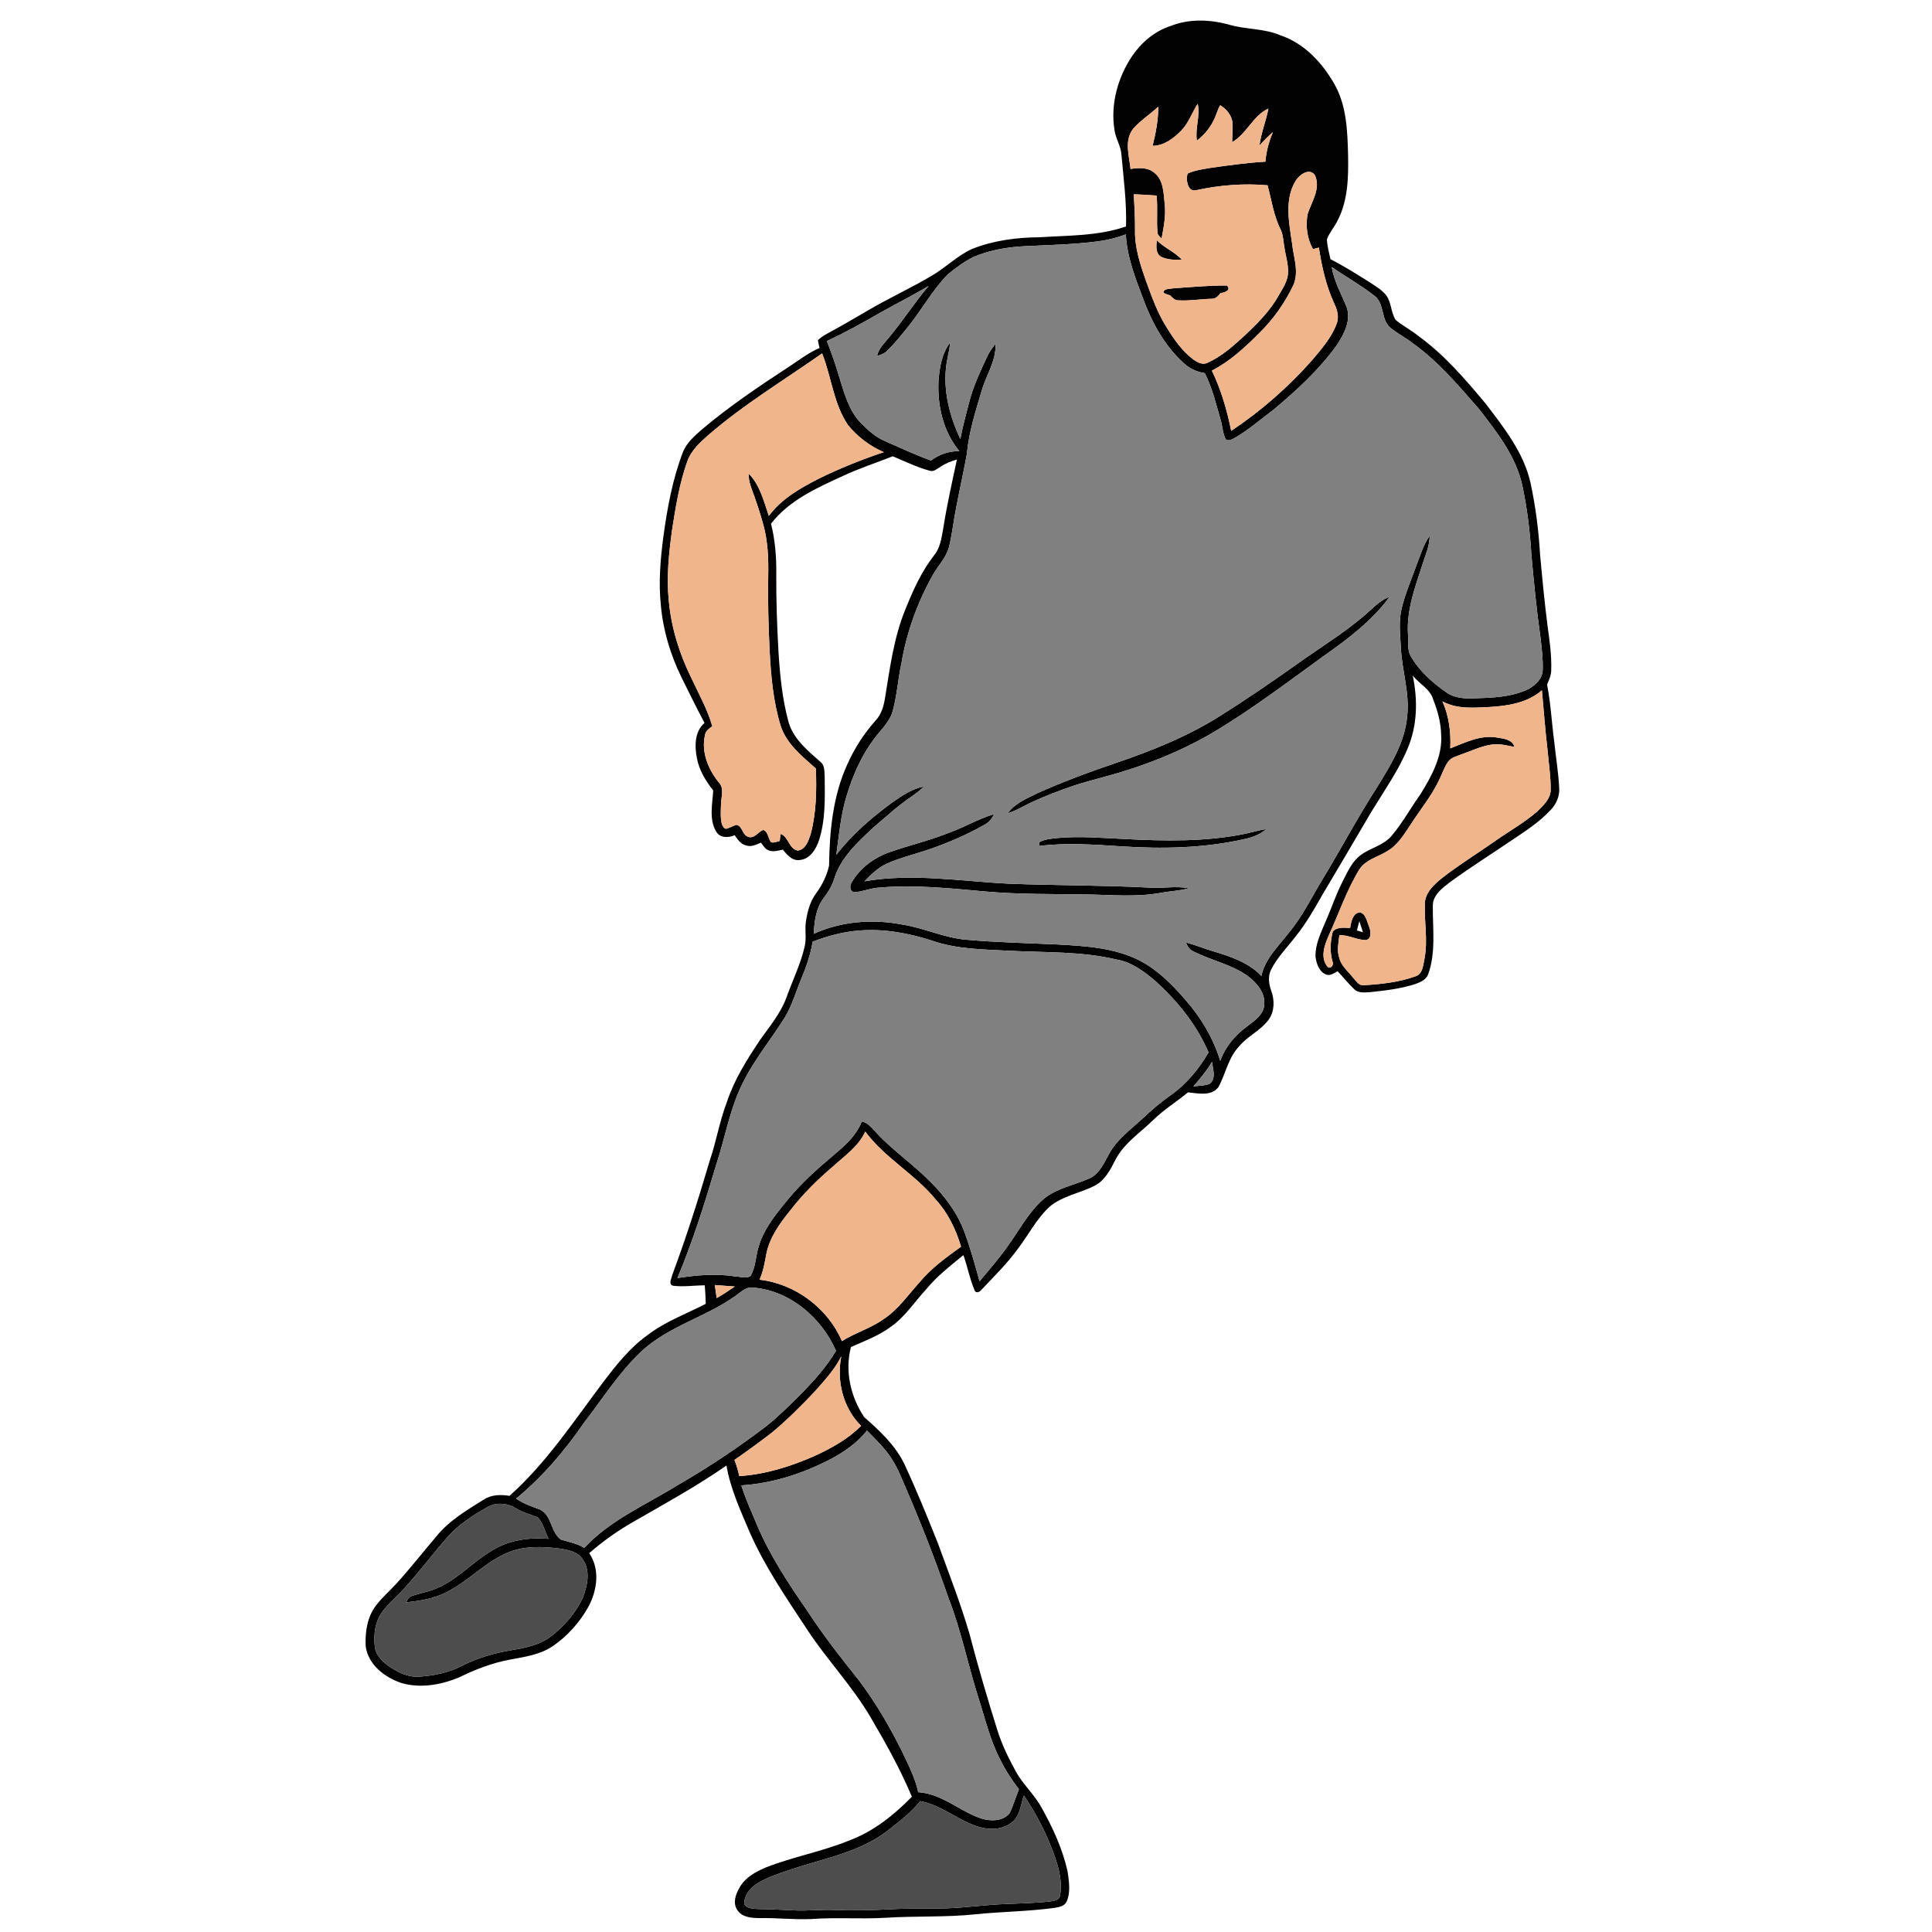 <?xml version="1.0" encoding="UTF-8" ?>
<!DOCTYPE svg PUBLIC "-//W3C//DTD SVG 1.1//EN" "http://www.w3.org/Graphics/SVG/1.1/DTD/svg11.dtd">
<svg width="1000pt" height="1000pt" viewBox="0 0 1000 1000" version="1.1" xmlns="http://www.w3.org/2000/svg">
	<g id="#020202ff">
		<path fill="#020202" opacity="1.00"
			d=" M 606.14 13.36 C 615.51 9.70 625.96 10.07 635.57 12.59 C 644.44 15.37 654.07 14.53 662.69 18.27 C 675.00 22.34 684.31 32.39 690.60 43.38 C 696.98 54.46 697.43 67.57 697.76 80.02 C 697.98 91.57 697.79 103.77 692.28 114.25 C 690.66 117.57 688.08 120.41 686.80 123.88 C 686.96 127.37 687.90 130.75 688.64 134.15 C 695.42 137.60 701.85 141.68 708.30 145.70 C 711.47 147.82 714.93 149.71 717.39 152.70 C 720.28 156.44 719.84 161.66 722.36 165.55 C 725.98 168.67 730.37 170.76 734.05 173.84 C 747.55 183.54 758.42 196.31 769.03 208.99 C 778.47 221.41 788.63 234.20 792.15 249.75 C 794.82 262.01 796.40 274.50 797.14 287.02 C 798.27 299.36 799.44 311.70 801.01 323.99 C 802.09 331.63 803.17 339.32 802.91 347.05 C 802.86 349.64 801.72 352.00 800.76 354.34 C 802.69 364.11 803.15 374.07 804.47 383.92 C 805.30 391.98 806.67 399.99 807.05 408.09 C 807.28 412.14 805.56 416.06 802.85 419.00 C 796.88 425.48 789.42 430.28 782.15 435.14 C 771.62 442.29 760.83 449.07 750.55 456.57 C 746.52 459.72 741.46 463.33 741.63 469.06 C 741.52 480.81 743.31 493.01 739.20 504.34 C 738.14 507.13 735.18 508.39 732.57 509.33 C 724.99 511.82 717.01 512.70 709.11 513.54 C 706.38 513.70 703.15 514.12 700.98 512.06 C 697.91 509.12 695.25 505.80 692.34 502.71 C 690.41 503.72 688.28 505.39 686.01 504.27 C 682.62 502.64 681.29 498.54 680.91 495.06 C 680.74 488.92 683.52 483.25 685.81 477.71 C 689.05 470.54 691.42 463.01 695.05 456.03 C 697.54 451.14 699.86 445.80 704.45 442.48 C 709.55 438.78 716.31 437.51 720.44 432.45 C 725.99 425.84 730.15 418.19 735.17 411.18 C 740.96 401.82 746.79 391.36 745.92 379.96 C 745.76 373.78 744.06 367.77 741.82 362.05 C 740.22 356.48 734.50 353.96 731.20 349.59 C 733.91 362.16 733.66 375.65 728.51 387.58 C 723.70 399.10 716.42 409.33 709.96 419.94 C 701.34 434.64 692.69 449.31 683.99 463.96 C 679.97 471.10 675.82 478.22 670.67 484.62 C 666.32 490.29 661.16 495.45 657.92 501.89 C 656.12 505.38 656.78 509.43 658.04 512.98 C 659.77 517.74 659.73 523.43 656.71 527.68 C 652.67 533.37 645.88 536.14 641.46 541.48 C 635.80 547.33 634.44 555.67 630.70 562.62 C 627.03 567.58 620.11 565.92 614.89 565.40 C 608.97 570.32 602.34 574.36 596.83 579.78 C 590.12 586.38 581.75 591.70 577.36 600.30 C 574.76 605.37 571.96 610.89 566.71 613.67 C 559.12 617.57 550.19 618.91 543.46 624.42 C 536.70 630.55 532.54 638.84 527.10 646.04 C 521.40 653.94 514.42 660.78 507.74 667.84 C 506.86 668.97 504.81 669.47 504.38 667.68 C 501.91 661.87 500.74 655.59 498.67 649.63 C 491.92 655.17 484.92 660.55 479.37 667.36 C 473.28 673.93 468.37 681.75 460.87 686.89 C 454.69 691.46 447.42 694.12 440.45 697.22 C 437.20 709.63 440.26 723.06 447.35 733.55 C 455.42 740.60 463.47 748.13 468.18 757.94 C 474.39 771.29 479.93 784.96 485.40 798.63 C 491.11 814.36 497.25 829.96 501.91 846.04 C 506.24 862.73 511.14 879.27 516.29 895.73 C 518.58 902.95 521.90 909.79 525.53 916.42 C 529.26 923.47 535.43 928.80 539.22 935.82 C 544.97 946.14 550.01 957.05 552.58 968.63 C 553.29 973.71 554.24 979.23 552.16 984.12 C 551.12 986.59 548.24 987.11 545.88 987.50 C 532.27 989.39 518.50 989.43 504.85 990.84 C 489.27 992.46 473.58 991.64 457.96 992.66 C 445.31 993.38 432.62 992.35 419.98 993.29 C 410.97 993.69 401.97 992.62 392.96 992.80 C 388.89 992.77 383.85 992.37 381.54 988.47 C 379.16 984.82 380.84 980.33 382.82 976.94 C 385.76 971.71 391.28 968.73 396.63 966.50 C 410.68 961.01 425.66 958.32 439.64 952.61 C 452.11 947.94 462.77 939.43 471.98 929.99 C 466.07 915.86 458.59 902.43 450.83 889.25 C 441.35 872.86 428.07 859.18 417.74 843.38 C 407.14 827.30 396.15 811.32 388.29 793.66 C 383.45 782.25 378.13 770.87 376.01 758.56 C 360.55 769.32 344.00 778.37 327.69 787.76 C 319.59 792.37 311.98 797.81 304.95 803.93 C 310.70 812.22 309.10 823.18 304.58 831.63 C 300.06 839.75 293.70 846.86 286.02 852.11 C 279.51 856.48 271.58 857.59 264.04 859.00 C 254.73 860.71 245.83 864.15 237.37 868.34 C 228.11 872.09 217.57 873.99 207.79 871.13 C 199.11 868.22 190.57 861.69 189.27 852.05 C 188.92 844.70 190.08 836.74 194.77 830.80 C 197.78 826.85 201.57 823.59 204.92 819.94 C 212.14 812.08 218.69 803.64 225.62 795.52 C 232.22 787.23 241.45 781.74 250.33 776.23 C 254.28 773.57 259.19 773.52 263.73 774.24 C 283.05 757.01 297.24 735.18 312.75 714.69 C 319.32 706.10 326.16 697.49 335.03 691.15 C 344.16 684.07 355.13 680.12 365.30 674.86 C 365.22 671.66 365.05 668.46 364.79 665.28 C 359.33 665.31 353.82 666.18 348.39 665.50 C 345.76 664.78 347.64 661.63 347.97 659.89 C 355.23 640.38 361.54 620.54 367.41 600.58 C 370.80 590.62 372.48 580.18 376.26 570.35 C 380.08 558.77 386.64 548.40 393.36 538.32 C 398.40 531.24 404.12 524.44 407.11 516.16 C 410.25 507.39 414.43 498.96 416.51 489.84 C 417.55 485.56 416.44 481.15 417.16 476.84 C 417.92 471.75 419.31 466.60 422.40 462.40 C 425.56 458.13 427.96 453.23 429.12 448.04 C 429.37 430.27 431.07 411.99 438.57 395.63 C 442.23 387.40 447.14 379.76 453.12 373.04 C 456.25 369.76 457.48 365.31 458.14 360.94 C 460.64 345.63 462.65 330.02 468.56 315.55 C 472.52 305.69 476.92 295.86 483.49 287.43 C 486.62 283.63 487.28 278.64 488.14 273.96 C 490.05 261.83 492.71 249.84 495.31 237.84 C 492.28 238.76 489.27 239.85 486.68 241.69 C 485.00 242.67 483.26 244.37 481.16 243.64 C 474.57 241.82 468.38 238.82 462.10 236.17 C 453.52 239.56 444.72 242.40 436.36 246.32 C 422.79 252.52 408.48 258.92 399.08 271.04 C 401.18 279.52 401.92 288.27 401.80 296.99 C 401.70 310.66 402.21 324.33 402.98 337.99 C 403.75 350.02 404.97 362.11 408.16 373.77 C 410.69 382.56 418.09 388.52 424.65 394.35 C 426.99 396.12 426.64 399.34 426.85 401.94 C 426.96 412.96 427.35 424.30 423.91 434.93 C 422.37 439.50 419.36 444.61 414.05 445.13 C 410.14 445.74 407.37 442.52 405.24 439.77 C 402.83 440.26 400.24 441.11 397.83 440.16 C 395.97 439.47 395.04 437.59 393.85 436.15 C 391.48 437.13 388.93 438.51 386.31 437.64 C 383.47 437.02 381.79 434.53 380.26 432.30 C 377.00 433.71 372.69 433.88 370.68 430.41 C 366.90 424.04 368.75 416.13 369.16 409.13 C 365.30 404.23 361.92 398.78 360.75 392.56 C 359.49 386.35 359.42 378.68 364.66 374.19 C 360.51 366.32 356.54 358.37 352.63 350.39 C 346.92 338.69 343.15 325.99 342.03 313.01 C 340.83 301.31 341.82 289.54 343.34 277.92 C 345.39 262.89 348.12 247.83 353.63 233.64 C 355.63 228.98 359.57 225.57 363.30 222.29 C 377.55 210.24 393.08 199.83 408.67 189.62 C 413.75 186.29 418.59 182.51 424.22 180.10 C 423.89 178.77 423.53 177.46 423.35 176.12 C 424.80 174.53 426.75 173.52 428.60 172.45 C 435.88 168.51 443.02 164.32 450.17 160.15 C 461.01 153.82 472.48 148.64 483.22 142.14 C 490.00 138.01 495.73 132.24 503.01 128.92 C 514.12 124.45 526.15 122.90 538.06 122.80 C 553.04 121.84 568.46 122.19 582.83 117.21 C 583.20 104.79 581.57 92.45 580.45 80.11 C 580.20 75.59 577.44 71.74 576.86 67.28 C 574.69 53.95 578.58 40.05 586.03 28.94 C 590.92 21.83 597.83 15.99 606.14 13.36 M 611.47 67.54 C 607.50 71.61 602.54 75.40 596.59 75.49 C 598.24 68.85 599.53 62.05 599.53 55.19 C 595.38 59.15 590.41 62.22 586.62 66.54 C 581.77 72.51 584.43 80.60 585.18 87.45 C 589.34 86.79 594.12 86.51 597.53 89.45 C 602.31 93.28 602.22 99.96 602.84 105.51 C 603.57 111.57 602.31 117.59 601.23 123.53 C 600.38 122.41 598.98 121.62 599.11 120.03 C 598.53 113.78 599.33 107.48 598.63 101.23 C 594.69 100.89 590.74 100.72 586.80 100.55 C 587.24 106.70 587.51 112.86 587.49 119.04 C 587.25 128.25 590.26 137.11 593.26 145.69 C 596.24 153.74 599.08 161.94 603.72 169.21 C 607.57 175.49 611.83 181.75 617.82 186.17 C 619.81 187.58 622.45 188.98 624.89 187.82 C 632.36 184.51 638.49 178.91 644.46 173.46 C 650.83 167.42 657.16 161.13 661.54 153.44 C 663.72 149.57 666.53 145.71 666.68 141.10 C 666.89 136.57 665.36 132.23 664.77 127.78 C 664.22 124.87 664.20 121.80 662.98 119.07 C 659.27 111.83 658.19 103.68 656.09 95.91 C 643.85 94.82 631.48 95.79 619.48 98.38 C 614.74 99.90 613.67 93.02 614.71 89.85 C 618.22 88.14 622.16 87.68 625.97 86.98 C 635.60 85.60 645.25 84.26 654.97 83.67 C 655.38 78.40 656.79 73.29 658.85 68.43 C 656.32 70.51 654.08 72.89 651.88 75.31 C 652.76 68.77 655.29 62.63 656.54 56.18 C 648.46 59.93 645.34 69.25 637.74 73.62 C 637.76 70.38 638.15 67.14 637.98 63.90 C 637.71 59.90 634.92 56.47 631.58 54.47 C 630.07 56.91 629.54 59.80 628.17 62.32 C 626.19 66.47 623.09 69.97 619.50 72.81 C 618.49 66.45 621.31 60.10 619.93 53.70 C 616.99 58.25 615.29 63.59 611.47 67.54 M 670.64 93.58 C 664.69 103.27 667.22 115.24 668.75 125.80 C 669.47 132.98 672.51 140.54 669.45 147.57 C 665.10 156.63 659.28 165.00 652.12 172.07 C 644.65 179.58 636.77 186.95 627.27 191.83 C 632.03 201.69 635.11 212.31 637.27 223.01 C 652.79 212.69 666.89 200.26 679.25 186.31 C 683.99 180.62 689.08 174.90 691.72 167.87 C 693.21 164.40 692.27 160.62 690.71 157.36 C 686.43 148.14 684.17 138.16 682.65 128.16 C 681.88 128.36 680.35 128.74 679.58 128.94 C 676.54 123.51 675.67 116.83 676.84 110.75 C 678.90 104.32 683.87 97.38 680.51 90.53 C 677.60 86.74 672.48 90.50 670.64 93.58 M 567.96 124.97 C 555.68 126.55 543.28 126.81 530.93 127.41 C 521.73 127.84 512.44 129.37 503.92 132.98 C 499.02 135.46 494.51 138.71 490.34 142.26 C 482.37 150.52 476.88 160.74 469.66 169.59 C 466.36 173.64 463.10 177.74 459.37 181.40 C 457.94 182.96 455.92 183.66 453.95 184.22 C 454.82 180.25 457.92 177.48 460.34 174.42 C 467.44 165.88 473.44 156.48 480.65 148.03 C 472.47 152.86 464.01 157.16 455.72 161.80 C 446.65 167.02 437.50 172.14 427.98 176.52 C 430.42 182.72 432.63 189.01 434.48 195.42 C 437.03 203.56 439.30 212.27 445.32 218.65 C 449.02 222.39 452.94 226.14 457.87 228.21 C 465.83 231.72 473.72 235.41 481.90 238.39 C 486.08 235.12 491.24 233.49 496.54 233.47 C 488.13 223.40 485.12 209.89 485.78 197.02 C 486.32 190.12 487.48 182.79 491.88 177.20 C 491.56 179.86 491.03 182.49 490.50 185.11 C 487.41 199.38 490.91 214.24 497.08 227.21 C 498.23 220.84 500.02 214.62 501.59 208.35 C 503.66 200.18 507.24 192.53 510.78 184.92 C 511.93 182.41 513.47 180.10 515.29 178.01 C 515.69 186.72 510.44 194.20 508.09 202.29 C 504.93 212.97 501.49 223.69 500.46 234.83 C 498.28 247.11 495.28 259.24 493.39 271.58 C 492.75 275.41 492.19 279.26 491.22 283.03 C 489.81 288.65 485.47 292.80 482.75 297.77 C 474.83 311.94 469.22 327.40 466.56 343.43 C 464.78 351.59 464.29 360.00 462.06 368.06 C 460.50 373.83 455.77 377.83 452.38 382.51 C 445.78 391.32 441.33 401.55 438.17 412.05 C 435.18 421.92 434.24 432.25 432.88 442.43 C 441.07 431.83 451.30 423.03 462.08 415.17 C 467.03 411.69 472.23 408.22 478.29 407.06 C 476.20 409.10 473.91 410.91 471.49 412.53 C 464.60 417.17 458.52 422.87 452.18 428.22 C 443.99 435.82 435.22 443.84 431.79 454.84 C 430.64 458.64 428.49 461.99 426.13 465.14 C 422.26 470.36 421.54 477.06 421.18 483.34 C 435.40 476.85 451.60 475.58 466.86 478.52 C 478.12 480.23 488.57 485.40 499.97 486.39 C 515.75 487.78 531.61 488.14 547.44 488.86 C 561.84 489.67 576.84 490.49 589.92 497.18 C 599.24 502.02 606.73 509.63 613.55 517.48 C 621.61 526.62 628.01 537.35 631.57 549.03 C 634.24 541.89 639.21 535.78 645.38 531.35 C 649.17 528.41 654.05 525.32 654.38 520.02 C 654.94 513.79 650.45 508.68 645.81 505.17 C 637.31 499.11 626.81 497.10 617.63 492.41 C 615.65 491.57 614.58 489.71 613.86 487.81 C 618.58 489.07 623.11 490.96 627.80 492.33 C 636.81 495.02 646.27 498.13 652.90 505.16 C 654.72 496.29 661.62 489.92 666.91 483.01 C 674.43 474.05 679.39 463.38 685.51 453.50 C 694.80 438.07 703.27 422.16 713.04 407.03 C 719.87 395.89 727.13 384.27 728.33 370.94 C 729.78 358.81 725.60 347.05 725.07 335.02 C 724.67 328.15 723.86 321.15 725.61 314.39 C 727.53 306.82 730.65 299.64 733.25 292.29 C 735.26 287.21 736.78 281.84 739.99 277.33 C 740.01 282.52 737.78 287.27 736.27 292.13 C 732.49 303.72 728.06 315.54 728.75 327.95 C 729.09 332.08 728.17 336.73 730.63 340.36 C 735.08 347.73 741.65 353.51 748.65 358.38 C 752.51 361.13 757.39 361.61 762.00 361.49 C 771.93 361.15 782.32 361.02 791.42 356.50 C 794.85 354.48 798.30 351.27 798.49 347.03 C 798.71 341.40 798.03 335.79 797.38 330.21 C 795.32 315.84 793.93 301.39 792.63 286.94 C 791.93 275.13 790.48 263.36 788.06 251.79 C 784.85 236.38 774.83 223.69 765.40 211.55 C 754.84 199.51 744.42 187.04 731.27 177.70 C 727.50 174.68 723.10 172.58 719.43 169.46 C 714.59 165.03 716.72 156.78 711.13 152.90 C 704.21 147.51 696.56 143.18 689.30 138.27 C 690.53 145.37 693.99 151.73 696.77 158.29 C 699.73 165.46 695.72 172.96 691.78 178.85 C 682.64 191.51 671.04 202.15 659.10 212.12 C 652.59 216.98 646.44 222.37 639.41 226.49 C 637.93 227.26 636.20 228.52 634.53 227.50 C 632.80 224.39 632.82 220.68 631.80 217.33 C 629.42 209.16 627.50 200.77 623.60 193.14 C 619.62 192.51 615.81 190.91 612.87 188.10 C 602.83 179.12 596.17 166.94 591.61 154.40 C 587.56 143.73 583.31 132.85 582.74 121.32 C 577.97 123.10 573.01 124.35 567.96 124.97 M 366.42 225.38 C 362.17 229.15 357.75 233.19 355.79 238.69 C 351.64 250.25 349.71 262.43 347.83 274.52 C 346.20 286.54 344.92 298.73 346.16 310.85 C 347.42 324.86 351.67 338.49 357.91 351.06 C 361.70 359.24 366.21 367.17 368.69 375.89 C 366.99 377.11 365.09 378.44 364.86 380.71 C 362.92 389.40 366.65 398.31 372.07 405.00 C 374.97 408.06 373.30 412.30 373.21 415.97 C 373.11 419.48 372.78 423.10 373.63 426.55 C 374.12 427.50 374.68 429.12 376.03 428.93 C 377.80 428.43 379.39 427.48 381.14 426.92 C 384.32 427.45 384.14 432.10 387.16 433.09 C 390.34 434.38 392.36 430.58 395.05 429.56 C 397.67 430.57 397.54 433.90 399.07 435.91 C 400.55 436.46 402.09 435.57 403.57 435.30 C 403.69 434.39 403.93 432.56 404.05 431.64 C 408.26 433.06 408.23 439.39 412.95 440.26 C 417.04 439.66 418.44 435.17 419.59 431.80 C 422.52 420.74 422.73 409.16 422.29 397.79 C 415.19 391.47 407.16 385.13 404.09 375.75 C 400.22 363.20 399.04 350.03 398.37 336.97 C 397.74 324.01 397.39 311.03 397.63 298.05 C 397.81 289.22 397.46 280.26 395.13 271.69 C 393.38 265.34 391.30 259.09 389.01 252.93 C 388.09 250.48 387.39 247.90 387.64 245.25 C 393.36 251.12 395.35 259.49 397.95 267.03 C 404.45 258.22 414.15 252.68 423.72 247.80 C 434.63 242.43 445.93 237.87 457.46 234.04 C 450.28 230.95 443.83 226.05 438.91 220.00 C 431.42 208.93 430.37 195.14 425.53 182.92 C 405.69 196.87 384.78 209.43 366.42 225.38 M 770.99 365.94 C 762.82 366.32 754.01 367.16 746.59 363.00 C 750.00 370.62 751.07 379.07 750.65 387.37 C 758.39 384.36 766.42 380.21 774.99 381.77 C 778.32 382.33 782.77 382.71 783.89 386.62 C 779.96 385.87 775.96 384.76 771.94 385.42 C 766.51 386.25 761.54 388.69 756.40 390.46 C 753.97 391.46 751.05 392.05 749.48 394.36 C 747.61 397.07 746.58 400.22 745.15 403.16 C 741.22 411.77 735.06 419.05 730.02 427.00 C 726.58 432.09 723.25 437.74 717.67 440.76 C 712.98 443.66 706.99 444.96 703.75 449.79 C 696.99 460.73 692.94 473.01 687.57 484.64 C 685.40 489.58 683.27 495.96 687.30 500.57 C 689.15 501.53 690.50 499.17 689.68 497.59 C 688.23 492.54 688.59 487.18 689.84 482.15 C 692.07 479.64 695.80 480.23 698.81 480.30 C 699.35 477.29 700.07 472.70 703.80 472.21 C 706.93 472.84 707.42 476.79 708.52 479.30 C 709.46 481.67 710.34 486.03 706.82 486.60 C 702.19 486.44 697.96 483.91 693.27 484.03 C 692.84 487.90 691.88 491.92 693.19 495.74 C 694.15 499.87 697.61 502.61 700.14 505.78 C 701.79 507.48 703.21 510.30 706.01 509.94 C 714.91 509.41 723.99 508.41 732.44 505.42 C 736.58 504.22 736.59 499.33 737.38 495.89 C 739.08 486.65 737.20 477.30 737.47 468.01 C 737.49 462.10 742.22 457.86 746.46 454.42 C 755.31 447.49 764.93 441.63 774.11 435.15 C 781.36 430.04 789.21 425.71 795.88 419.81 C 798.87 416.80 802.48 413.55 802.63 408.99 C 802.70 401.98 801.60 395.02 800.98 388.04 C 799.77 377.81 799.05 367.54 798.09 357.29 C 790.71 363.77 780.47 365.40 770.99 365.94 M 702.34 481.61 C 703.12 481.84 704.68 482.30 705.46 482.53 C 704.83 480.60 704.22 478.68 703.59 476.77 C 703.16 478.38 702.75 479.99 702.34 481.61 M 420.64 487.41 C 419.53 494.08 417.31 500.50 414.71 506.73 C 411.96 513.29 410.04 520.26 406.35 526.40 C 399.63 537.29 391.38 547.20 385.47 558.58 C 377.92 572.59 375.51 588.48 370.54 603.43 C 364.70 623.04 358.56 642.62 350.64 661.51 C 360.52 660.01 370.60 659.06 380.53 660.67 C 383.13 660.73 386.09 661.98 388.46 660.46 C 391.18 655.91 391.07 650.39 392.62 645.43 C 395.00 636.88 400.56 629.78 406.05 623.00 C 412.35 615.04 419.67 607.94 427.40 601.38 C 434.40 595.20 442.57 589.54 446.05 580.47 C 448.90 580.98 450.79 583.30 452.68 585.28 C 458.50 591.81 465.40 597.25 472.03 602.93 C 483.28 612.48 494.02 623.60 499.20 637.70 C 502.28 646.04 504.67 654.63 507.02 663.20 C 511.84 657.31 516.93 651.62 521.32 645.39 C 527.35 637.10 532.14 627.73 539.89 620.84 C 546.71 614.92 555.95 613.53 563.96 609.89 C 569.24 607.51 571.44 601.80 574.14 597.10 C 578.29 589.52 585.48 584.46 591.66 578.69 C 596.02 574.65 600.47 570.70 605.36 567.31 C 613.74 561.51 620.45 553.50 625.53 544.73 C 619.48 530.45 609.48 518.23 598.10 507.85 C 592.25 502.86 585.74 497.96 577.97 496.67 C 559.80 492.33 541.00 493.09 522.49 492.12 C 508.99 491.39 495.19 491.37 482.29 486.84 C 470.33 483.00 457.70 480.65 445.11 481.62 C 436.70 482.18 428.49 484.42 420.64 487.41 M 617.74 562.30 C 620.49 561.92 623.41 562.06 626.02 561.00 C 629.70 558.37 627.70 553.29 627.37 549.62 C 624.63 554.18 621.21 558.28 617.74 562.30 M 447.85 585.71 C 444.38 593.46 437.07 598.33 431.01 603.90 C 423.07 610.65 415.61 618.02 409.23 626.28 C 403.76 633.04 398.36 640.35 396.65 649.07 C 395.82 653.58 395.05 658.15 393.12 662.37 C 411.58 664.46 428.47 677.10 435.79 694.16 C 442.54 689.86 450.41 687.66 456.97 683.03 C 464.62 678.14 469.79 670.51 475.79 663.89 C 481.89 656.49 489.71 650.84 497.44 645.28 C 494.78 636.30 490.59 627.71 484.23 620.76 C 473.48 607.64 457.99 599.39 447.85 585.71 M 369.97 665.14 C 370.34 667.38 370.65 669.63 370.94 671.89 C 374.17 670.06 377.27 668.02 380.32 665.90 C 376.87 665.61 373.42 665.39 369.97 665.14 M 383.00 669.03 C 367.20 681.38 346.49 685.80 331.74 699.70 C 320.35 710.55 311.87 723.96 302.33 736.37 C 292.33 750.88 280.80 764.47 267.14 775.66 C 270.93 778.36 275.36 779.75 279.65 781.40 C 285.76 784.50 284.97 793.13 290.36 796.89 C 294.43 798.15 298.74 798.85 302.41 801.19 C 315.78 786.76 334.20 778.96 350.64 768.77 C 366.73 759.51 382.19 749.18 396.95 737.92 C 403.57 732.59 409.55 726.54 415.56 720.55 C 421.88 713.94 428.09 707.09 432.69 699.14 C 425.19 682.05 408.99 668.11 389.99 666.47 C 387.31 665.95 385.00 667.46 383.00 669.03 M 421.48 720.52 C 414.50 727.88 407.31 735.09 399.48 741.56 C 393.16 746.41 386.72 751.13 380.15 755.66 C 381.23 758.36 382.03 761.17 382.65 764.02 C 396.20 763.16 409.34 759.04 421.70 753.56 C 430.38 749.58 438.94 744.86 445.70 737.99 C 436.36 728.86 432.91 714.64 435.46 702.02 C 431.99 708.99 426.59 714.72 421.48 720.52 M 429.41 755.51 C 415.24 762.82 399.69 767.84 383.72 768.83 C 385.89 775.84 389.02 782.49 391.80 789.27 C 398.59 805.26 408.20 819.82 418.06 834.04 C 426.11 846.41 435.22 858.04 444.44 869.55 C 453.07 880.99 460.34 893.40 466.74 906.21 C 470.05 913.15 473.62 920.07 475.29 927.63 C 487.45 928.41 496.55 937.38 507.67 941.17 C 512.56 942.75 518.97 942.82 522.54 938.55 C 524.49 934.55 525.69 930.22 527.39 926.10 C 523.75 921.39 520.46 916.41 517.85 911.05 C 512.49 900.91 509.94 889.66 506.44 878.83 C 500.95 861.63 497.49 843.80 490.87 826.97 C 484.32 808.01 477.11 789.29 469.14 770.89 C 466.92 765.85 465.03 760.63 462.06 755.96 C 458.58 750.03 453.48 745.34 448.74 740.44 C 443.66 747.00 436.67 751.69 429.41 755.51 M 252.15 780.16 C 244.71 784.41 237.33 789.12 231.60 795.59 C 223.97 804.31 217.06 813.62 209.22 822.16 C 205.76 826.03 201.76 829.39 198.49 833.44 C 194.30 838.57 193.27 845.61 193.97 852.03 C 194.44 856.86 198.20 860.41 202.03 862.94 C 206.48 865.75 211.54 868.29 216.97 867.84 C 224.64 867.31 232.40 865.75 239.26 862.16 C 247.33 858.02 256.16 855.56 265.07 854.06 C 272.03 852.90 279.27 851.45 285.02 847.09 C 292.04 841.71 298.10 834.81 301.77 826.71 C 304.09 820.60 305.69 813.07 301.72 807.28 C 299.25 803.19 294.20 802.23 289.85 801.57 C 280.56 800.35 270.68 800.05 261.96 804.00 C 250.63 809.06 242.12 818.60 231.07 824.14 C 224.61 827.50 217.28 828.61 210.13 829.37 C 210.88 828.09 211.60 826.53 213.14 826.08 C 217.86 824.43 222.91 823.74 227.41 821.46 C 237.56 816.81 245.03 808.16 254.60 802.59 C 263.30 797.15 273.83 795.63 283.93 796.48 C 282.04 792.89 281.24 788.57 278.46 785.54 C 274.78 783.79 270.67 783.04 267.20 780.82 C 262.75 777.95 256.78 777.40 252.15 780.16 M 523.51 943.43 C 518.92 947.02 512.56 947.24 507.13 945.73 C 496.23 942.66 487.60 934.30 476.31 932.26 C 471.54 938.19 465.51 942.87 459.52 947.49 C 445.04 958.73 426.58 961.87 409.62 967.55 C 403.38 969.71 396.92 971.62 391.37 975.29 C 387.93 977.53 385.02 981.36 385.25 985.64 C 386.64 987.91 389.62 987.90 391.97 988.09 C 398.30 988.19 404.63 988.48 410.95 988.80 C 417.96 989.17 424.96 988.27 431.98 988.59 C 441.97 989.01 451.98 988.70 461.96 988.18 C 471.32 987.67 480.69 988.08 490.06 987.74 C 500.38 987.37 510.62 985.85 520.95 985.50 C 528.36 985.14 535.79 985.05 543.17 984.23 C 545.30 983.87 548.48 983.69 548.71 980.92 C 549.84 974.48 548.29 967.92 546.27 961.82 C 542.29 950.36 536.84 939.39 529.95 929.40 C 528.24 934.18 527.98 940.21 523.51 943.43 Z" />
		<path fill="#020202" opacity="1.00"
			d=" M 598.82 124.42 C 602.70 128.30 607.98 130.38 611.72 134.34 C 608.13 134.65 604.31 134.46 601.00 132.93 C 598.10 131.16 598.38 127.33 598.82 124.42 Z" />
		<path fill="#020202" opacity="1.00"
			d=" M 606.90 149.27 C 616.26 148.60 625.65 147.73 635.03 147.78 C 637.52 150.18 633.89 151.44 631.83 151.69 C 630.59 153.15 629.19 154.81 627.07 154.65 C 621.39 154.79 615.73 155.80 610.06 155.47 C 608.13 155.57 606.86 154.14 605.65 152.88 C 604.45 152.39 603.00 152.30 602.13 151.24 C 602.75 149.19 605.27 149.69 606.90 149.27 Z" />
		<path fill="#020202" opacity="1.00"
			d=" M 709.55 315.60 C 712.48 312.98 715.41 310.19 719.24 308.95 C 710.07 321.49 697.40 330.91 684.82 339.79 C 666.78 352.85 648.99 366.33 629.93 377.91 C 615.38 386.73 599.65 393.48 583.46 398.63 C 574.34 401.58 564.97 403.69 555.84 406.63 C 548.73 409.02 541.72 411.71 534.90 414.81 C 530.41 416.80 526.27 419.54 521.55 420.99 C 525.20 415.87 531.19 413.42 536.63 410.70 C 550.54 404.43 564.90 399.19 579.35 394.30 C 597.00 388.24 614.43 381.15 630.33 371.29 C 645.38 361.87 660.02 351.81 674.47 341.49 C 686.37 333.15 698.84 325.51 709.55 315.60 Z" />
		<path fill="#020202" opacity="1.00"
			d=" M 490.19 431.41 C 498.51 428.52 506.15 423.90 514.59 421.36 C 513.51 423.57 512.01 425.62 509.78 426.77 C 500.10 432.24 489.85 436.69 479.29 440.16 C 472.52 442.44 465.50 444.06 458.99 447.06 C 454.45 449.11 450.86 452.63 447.45 456.16 C 472.17 451.84 497.20 456.14 521.99 457.39 C 546.33 458.34 570.71 458.14 595.03 459.43 C 601.78 459.94 608.59 458.44 615.29 459.76 C 610.64 461.11 605.77 461.22 601.04 462.09 C 588.15 464.49 575.01 463.14 562.01 462.96 C 544.64 462.71 527.23 462.97 509.91 461.43 C 491.65 459.78 473.26 457.82 454.92 459.43 C 450.53 459.65 446.44 461.64 442.06 461.80 C 439.75 461.35 439.73 458.39 440.80 456.78 C 445.15 449.14 452.72 443.65 460.98 440.88 C 470.65 437.53 480.65 435.17 490.19 431.41 Z" />
		<path fill="#020202" opacity="1.00"
			d=" M 644.90 431.47 C 648.42 430.67 651.89 429.62 655.48 429.12 C 652.33 431.88 648.37 433.39 644.32 434.26 C 623.26 439.06 601.46 439.48 579.99 438.04 C 566.03 437.14 552.00 436.11 538.07 437.86 C 538.00 437.39 537.86 436.45 537.80 435.98 C 540.56 434.42 543.78 434.14 546.88 433.79 C 558.57 432.65 570.32 433.73 582.02 434.26 C 602.99 435.35 624.24 435.78 644.90 431.47 Z" />
	</g>
	<g id="#f0b58bff">
		<path fill="#f0b58b" opacity="1.00"
			d=" M 611.47 67.54 C 615.29 63.59 616.99 58.25 619.93 53.70 C 621.31 60.10 618.49 66.45 619.50 72.81 C 623.09 69.97 626.19 66.47 628.17 62.32 C 629.54 59.80 630.07 56.91 631.58 54.47 C 634.92 56.47 637.71 59.90 637.98 63.90 C 638.15 67.14 637.76 70.38 637.74 73.62 C 645.34 69.25 648.46 59.93 656.54 56.18 C 655.29 62.63 652.76 68.77 651.88 75.31 C 654.08 72.89 656.32 70.51 658.85 68.43 C 656.79 73.29 655.38 78.40 654.97 83.67 C 645.25 84.26 635.60 85.60 625.97 86.98 C 622.16 87.68 618.22 88.14 614.71 89.85 C 613.67 93.02 614.74 99.90 619.48 98.38 C 631.48 95.79 643.85 94.82 656.09 95.91 C 658.19 103.68 659.27 111.83 662.98 119.07 C 664.20 121.80 664.22 124.87 664.77 127.78 C 665.36 132.23 666.89 136.57 666.68 141.10 C 666.53 145.71 663.72 149.57 661.54 153.44 C 657.16 161.13 650.83 167.42 644.46 173.46 C 638.49 178.91 632.36 184.51 624.89 187.82 C 622.45 188.98 619.81 187.58 617.82 186.17 C 611.83 181.75 607.57 175.49 603.72 169.21 C 599.08 161.94 596.24 153.74 593.26 145.69 C 590.26 137.11 587.25 128.25 587.49 119.04 C 587.51 112.86 587.24 106.70 586.80 100.55 C 590.74 100.72 594.69 100.89 598.63 101.23 C 599.33 107.48 598.53 113.78 599.11 120.03 C 598.98 121.62 600.38 122.41 601.23 123.53 C 602.31 117.59 603.57 111.57 602.84 105.51 C 602.22 99.96 602.31 93.28 597.53 89.45 C 594.12 86.51 589.34 86.79 585.18 87.45 C 584.43 80.60 581.77 72.51 586.62 66.54 C 590.41 62.22 595.38 59.15 599.53 55.19 C 599.53 62.05 598.24 68.85 596.59 75.49 C 602.54 75.40 607.50 71.61 611.47 67.54 M 598.82 124.42 C 598.38 127.33 598.10 131.16 601.00 132.93 C 604.31 134.46 608.13 134.65 611.72 134.34 C 607.98 130.38 602.70 128.30 598.82 124.42 M 606.90 149.27 C 605.27 149.69 602.75 149.19 602.13 151.24 C 603.00 152.30 604.45 152.39 605.65 152.88 C 606.86 154.14 608.13 155.57 610.06 155.47 C 615.73 155.80 621.39 154.79 627.07 154.65 C 629.19 154.81 630.59 153.15 631.83 151.69 C 633.89 151.44 637.52 150.18 635.03 147.78 C 625.65 147.73 616.26 148.60 606.90 149.27 Z" />
		<path fill="#f0b58b" opacity="1.00"
			d=" M 670.64 93.58 C 672.48 90.50 677.60 86.74 680.51 90.53 C 683.87 97.38 678.90 104.32 676.84 110.75 C 675.67 116.83 676.54 123.51 679.58 128.94 C 680.35 128.74 681.88 128.36 682.65 128.16 C 684.17 138.16 686.43 148.14 690.71 157.36 C 692.27 160.62 693.21 164.40 691.72 167.87 C 689.08 174.90 683.99 180.62 679.25 186.31 C 666.89 200.26 652.79 212.69 637.27 223.01 C 635.11 212.31 632.03 201.69 627.27 191.83 C 636.77 186.95 644.65 179.58 652.12 172.07 C 659.28 165.00 665.10 156.63 669.45 147.57 C 672.51 140.54 669.47 132.98 668.75 125.80 C 667.22 115.24 664.69 103.27 670.64 93.58 Z" />
		<path fill="#f0b58b" opacity="1.00"
			d=" M 366.42 225.38 C 384.78 209.43 405.69 196.87 425.53 182.92 C 430.37 195.14 431.42 208.93 438.91 220.00 C 443.83 226.05 450.28 230.95 457.46 234.04 C 445.93 237.87 434.63 242.43 423.72 247.80 C 414.15 252.68 404.45 258.22 397.95 267.03 C 395.35 259.49 393.36 251.12 387.64 245.25 C 387.39 247.90 388.09 250.48 389.01 252.93 C 391.30 259.09 393.38 265.34 395.13 271.69 C 397.46 280.26 397.81 289.22 397.63 298.05 C 397.39 311.03 397.74 324.01 398.37 336.97 C 399.04 350.03 400.22 363.20 404.09 375.75 C 407.16 385.13 415.19 391.47 422.29 397.79 C 422.73 409.16 422.52 420.74 419.59 431.80 C 418.44 435.17 417.04 439.66 412.95 440.26 C 408.23 439.39 408.26 433.06 404.05 431.64 C 403.93 432.56 403.69 434.39 403.57 435.30 C 402.09 435.57 400.55 436.46 399.07 435.91 C 397.54 433.90 397.67 430.57 395.05 429.56 C 392.36 430.58 390.34 434.38 387.16 433.09 C 384.14 432.10 384.32 427.45 381.14 426.92 C 379.39 427.48 377.80 428.43 376.03 428.93 C 374.68 429.12 374.12 427.50 373.63 426.55 C 372.78 423.10 373.11 419.48 373.21 415.97 C 373.30 412.30 374.97 408.06 372.07 405.00 C 366.65 398.31 362.92 389.40 364.86 380.71 C 365.09 378.44 366.99 377.11 368.69 375.89 C 366.21 367.17 361.70 359.24 357.91 351.06 C 351.67 338.49 347.42 324.86 346.16 310.85 C 344.92 298.73 346.20 286.54 347.83 274.52 C 349.71 262.43 351.64 250.25 355.79 238.69 C 357.75 233.19 362.17 229.15 366.42 225.38 Z" />
		<path fill="#f0b58b" opacity="1.00"
			d=" M 770.99 365.94 C 780.47 365.40 790.71 363.77 798.09 357.29 C 799.05 367.54 799.77 377.81 800.98 388.04 C 801.60 395.02 802.70 401.98 802.63 408.99 C 802.48 413.55 798.87 416.80 795.88 419.81 C 789.21 425.71 781.36 430.04 774.11 435.15 C 764.93 441.63 755.31 447.49 746.46 454.42 C 742.22 457.86 737.49 462.10 737.47 468.01 C 737.20 477.30 739.08 486.65 737.38 495.89 C 736.59 499.33 736.58 504.22 732.44 505.42 C 723.99 508.41 714.91 509.41 706.01 509.94 C 703.21 510.30 701.79 507.48 700.14 505.78 C 697.61 502.61 694.15 499.87 693.19 495.74 C 691.88 491.92 692.84 487.90 693.27 484.03 C 697.96 483.91 702.19 486.44 706.82 486.60 C 710.34 486.03 709.46 481.67 708.52 479.30 C 707.42 476.79 706.93 472.84 703.80 472.21 C 700.07 472.70 699.35 477.29 698.81 480.30 C 695.80 480.23 692.07 479.64 689.84 482.15 C 688.59 487.18 688.23 492.54 689.68 497.59 C 690.50 499.17 689.15 501.53 687.30 500.57 C 683.27 495.96 685.40 489.58 687.57 484.64 C 692.94 473.01 696.99 460.73 703.75 449.79 C 706.99 444.96 712.98 443.66 717.67 440.76 C 723.25 437.74 726.58 432.09 730.02 427.00 C 735.06 419.05 741.22 411.77 745.15 403.16 C 746.58 400.22 747.61 397.07 749.48 394.36 C 751.05 392.05 753.97 391.46 756.40 390.46 C 761.54 388.69 766.51 386.25 771.94 385.42 C 775.96 384.76 779.96 385.87 783.89 386.62 C 782.77 382.71 778.32 382.33 774.99 381.77 C 766.42 380.21 758.39 384.36 750.65 387.37 C 751.07 379.07 750.00 370.62 746.59 363.00 C 754.01 367.16 762.82 366.32 770.99 365.94 Z" />
		<path fill="#f0b58b" opacity="1.00"
			d=" M 447.85 585.71 C 457.99 599.39 473.48 607.64 484.23 620.76 C 490.59 627.71 494.78 636.30 497.44 645.28 C 489.71 650.84 481.89 656.49 475.79 663.89 C 469.79 670.51 464.62 678.14 456.97 683.03 C 450.41 687.66 442.54 689.86 435.79 694.16 C 428.47 677.10 411.58 664.46 393.12 662.37 C 395.05 658.15 395.82 653.58 396.65 649.07 C 398.36 640.35 403.76 633.04 409.23 626.28 C 415.61 618.02 423.07 610.65 431.01 603.90 C 437.07 598.33 444.38 593.46 447.85 585.71 Z" />
		<path fill="#f0b58b" opacity="1.00"
			d=" M 369.97 665.14 C 373.42 665.39 376.87 665.61 380.32 665.90 C 377.27 668.02 374.17 670.06 370.94 671.89 C 370.65 669.63 370.34 667.38 369.97 665.14 Z" />
		<path fill="#f0b58b" opacity="1.00"
			d=" M 421.48 720.52 C 426.59 714.72 431.99 708.99 435.46 702.02 C 432.91 714.64 436.36 728.86 445.70 737.99 C 438.94 744.86 430.38 749.58 421.70 753.56 C 409.34 759.04 396.20 763.16 382.65 764.02 C 382.03 761.17 381.23 758.36 380.15 755.66 C 386.72 751.13 393.16 746.41 399.48 741.56 C 407.31 735.09 414.50 727.88 421.48 720.52 Z" />
	</g>
	<g id="#f11b27ff">
		<path fill="grey" opacity="1.00"
			d=" M 567.96 124.97 C 573.01 124.35 577.97 123.10 582.74 121.32 C 583.31 132.85 587.56 143.73 591.61 154.40 C 596.17 166.94 602.83 179.12 612.87 188.10 C 615.81 190.91 619.62 192.51 623.60 193.14 C 627.50 200.77 629.42 209.16 631.80 217.33 C 632.82 220.68 632.80 224.39 634.53 227.50 C 636.20 228.52 637.93 227.26 639.41 226.49 C 646.44 222.37 652.59 216.98 659.10 212.12 C 671.04 202.15 682.64 191.51 691.78 178.85 C 695.72 172.96 699.73 165.46 696.77 158.29 C 693.99 151.73 690.53 145.37 689.30 138.27 C 696.56 143.18 704.21 147.51 711.13 152.90 C 716.72 156.78 714.59 165.03 719.43 169.46 C 723.10 172.58 727.50 174.68 731.27 177.70 C 744.42 187.04 754.84 199.51 765.40 211.55 C 774.83 223.69 784.85 236.38 788.06 251.79 C 790.48 263.36 791.93 275.13 792.63 286.94 C 793.93 301.39 795.32 315.84 797.38 330.21 C 798.03 335.79 798.71 341.40 798.49 347.03 C 798.30 351.27 794.85 354.48 791.42 356.50 C 782.32 361.02 771.93 361.15 762.00 361.49 C 757.39 361.61 752.51 361.13 748.65 358.38 C 741.65 353.51 735.08 347.73 730.63 340.36 C 728.17 336.73 729.09 332.08 728.75 327.95 C 728.06 315.54 732.49 303.72 736.27 292.13 C 737.78 287.27 740.01 282.52 739.99 277.33 C 736.78 281.84 735.26 287.21 733.25 292.29 C 730.65 299.64 727.53 306.82 725.61 314.39 C 723.86 321.15 724.67 328.15 725.07 335.02 C 725.60 347.05 729.78 358.81 728.33 370.94 C 727.13 384.27 719.87 395.89 713.04 407.03 C 703.27 422.16 694.80 438.07 685.51 453.50 C 679.39 463.38 674.43 474.05 666.91 483.01 C 661.62 489.92 654.72 496.29 652.90 505.16 C 646.27 498.13 636.81 495.02 627.80 492.33 C 623.11 490.96 618.58 489.07 613.86 487.81 C 614.58 489.71 615.65 491.57 617.63 492.41 C 626.81 497.10 637.31 499.11 645.81 505.17 C 650.45 508.68 654.94 513.79 654.38 520.02 C 654.05 525.32 649.17 528.41 645.38 531.35 C 639.21 535.78 634.24 541.89 631.57 549.03 C 628.01 537.35 621.61 526.62 613.55 517.48 C 606.73 509.63 599.24 502.02 589.92 497.18 C 576.84 490.49 561.84 489.67 547.44 488.86 C 531.61 488.14 515.75 487.78 499.97 486.39 C 488.57 485.40 478.12 480.23 466.86 478.52 C 451.60 475.58 435.40 476.85 421.18 483.34 C 421.54 477.06 422.26 470.36 426.13 465.14 C 428.49 461.99 430.64 458.64 431.79 454.84 C 435.22 443.84 443.99 435.82 452.18 428.22 C 458.52 422.87 464.60 417.17 471.49 412.53 C 473.91 410.91 476.20 409.10 478.29 407.06 C 472.23 408.22 467.03 411.69 462.08 415.17 C 451.30 423.03 441.07 431.83 432.88 442.43 C 434.24 432.25 435.18 421.92 438.17 412.05 C 441.33 401.55 445.78 391.32 452.38 382.51 C 455.77 377.83 460.50 373.83 462.06 368.06 C 464.29 360.00 464.78 351.59 466.56 343.43 C 469.22 327.40 474.83 311.94 482.75 297.77 C 485.47 292.80 489.81 288.65 491.22 283.03 C 492.19 279.26 492.75 275.41 493.39 271.58 C 495.28 259.24 498.28 247.11 500.46 234.83 C 501.49 223.69 504.93 212.97 508.09 202.29 C 510.44 194.20 515.69 186.72 515.29 178.01 C 513.47 180.10 511.93 182.41 510.78 184.92 C 507.24 192.53 503.66 200.18 501.59 208.35 C 500.02 214.62 498.23 220.84 497.08 227.21 C 490.91 214.24 487.41 199.38 490.50 185.11 C 491.03 182.49 491.56 179.86 491.88 177.20 C 487.48 182.79 486.32 190.12 485.78 197.02 C 485.12 209.89 488.13 223.40 496.54 233.47 C 491.24 233.49 486.08 235.12 481.90 238.39 C 473.72 235.41 465.83 231.72 457.87 228.21 C 452.94 226.14 449.02 222.39 445.32 218.65 C 439.30 212.27 437.03 203.56 434.48 195.42 C 432.63 189.01 430.42 182.72 427.98 176.52 C 437.50 172.14 446.65 167.02 455.72 161.80 C 464.01 157.16 472.47 152.86 480.65 148.03 C 473.44 156.48 467.44 165.88 460.34 174.42 C 457.92 177.48 454.82 180.25 453.95 184.22 C 455.92 183.66 457.94 182.96 459.37 181.40 C 463.10 177.74 466.36 173.64 469.66 169.59 C 476.88 160.74 482.37 150.52 490.34 142.26 C 494.51 138.71 499.02 135.46 503.92 132.98 C 512.44 129.37 521.73 127.84 530.93 127.41 C 543.28 126.81 555.68 126.55 567.96 124.97 M 709.55 315.60 C 698.84 325.51 686.37 333.15 674.47 341.49 C 660.02 351.81 645.38 361.87 630.33 371.29 C 614.43 381.15 597.00 388.24 579.35 394.30 C 564.90 399.19 550.54 404.43 536.63 410.70 C 531.19 413.42 525.20 415.87 521.55 420.99 C 526.27 419.54 530.41 416.80 534.90 414.81 C 541.72 411.71 548.73 409.02 555.84 406.63 C 564.97 403.69 574.34 401.58 583.46 398.63 C 599.65 393.48 615.38 386.73 629.93 377.91 C 648.99 366.33 666.78 352.85 684.82 339.79 C 697.40 330.91 710.07 321.49 719.24 308.95 C 715.41 310.19 712.48 312.98 709.55 315.60 M 490.19 431.41 C 480.65 435.17 470.65 437.53 460.98 440.88 C 452.72 443.65 445.15 449.14 440.80 456.78 C 439.73 458.39 439.75 461.35 442.06 461.80 C 446.44 461.64 450.53 459.65 454.92 459.43 C 473.26 457.82 491.65 459.78 509.91 461.43 C 527.23 462.97 544.64 462.71 562.01 462.96 C 575.01 463.14 588.15 464.49 601.04 462.09 C 605.77 461.22 610.64 461.11 615.29 459.76 C 608.59 458.44 601.78 459.94 595.03 459.43 C 570.71 458.14 546.33 458.34 521.99 457.39 C 497.20 456.14 472.17 451.84 447.45 456.16 C 450.86 452.63 454.45 449.11 458.99 447.06 C 465.50 444.06 472.52 442.44 479.29 440.16 C 489.85 436.69 500.10 432.24 509.78 426.77 C 512.01 425.62 513.51 423.57 514.59 421.36 C 506.15 423.90 498.51 428.52 490.19 431.41 M 644.90 431.47 C 624.24 435.78 602.99 435.35 582.02 434.26 C 570.32 433.73 558.57 432.65 546.88 433.79 C 543.78 434.14 540.56 434.42 537.80 435.98 C 537.86 436.45 538.00 437.39 538.07 437.86 C 552.00 436.11 566.03 437.14 579.99 438.04 C 601.46 439.48 623.26 439.06 644.32 434.26 C 648.37 433.39 652.33 431.88 655.48 429.12 C 651.89 429.62 648.42 430.67 644.90 431.47 Z" />
		<path fill="grey" opacity="1.00"
			d=" M 617.74 562.30 C 621.21 558.28 624.63 554.18 627.37 549.62 C 627.70 553.29 629.70 558.37 626.02 561.00 C 623.41 562.06 620.49 561.92 617.74 562.30 Z" />
	</g>
	<g id="#2b3dcdff">
		<path fill="grey" opacity="1.00"
			d=" M 420.64 487.41 C 428.49 484.42 436.70 482.18 445.11 481.62 C 457.70 480.65 470.33 483.00 482.29 486.84 C 495.19 491.37 508.99 491.39 522.49 492.12 C 541.00 493.09 559.80 492.33 577.97 496.67 C 585.74 497.96 592.25 502.86 598.10 507.85 C 609.48 518.23 619.48 530.45 625.53 544.73 C 620.45 553.50 613.74 561.51 605.36 567.31 C 600.47 570.70 596.02 574.65 591.66 578.69 C 585.48 584.46 578.29 589.52 574.14 597.10 C 571.44 601.80 569.24 607.51 563.96 609.89 C 555.95 613.53 546.71 614.92 539.89 620.84 C 532.14 627.73 527.35 637.10 521.32 645.39 C 516.93 651.62 511.84 657.31 507.02 663.20 C 504.67 654.63 502.28 646.04 499.20 637.70 C 494.02 623.60 483.28 612.48 472.03 602.93 C 465.40 597.25 458.50 591.81 452.68 585.28 C 450.79 583.30 448.90 580.98 446.05 580.47 C 442.57 589.54 434.40 595.20 427.40 601.38 C 419.67 607.94 412.35 615.04 406.05 623.00 C 400.56 629.78 395.00 636.88 392.62 645.43 C 391.07 650.39 391.18 655.91 388.46 660.46 C 386.09 661.98 383.13 660.73 380.53 660.67 C 370.60 659.06 360.52 660.01 350.64 661.51 C 358.56 642.62 364.70 623.04 370.54 603.43 C 375.51 588.48 377.92 572.59 385.47 558.58 C 391.38 547.20 399.63 537.29 406.35 526.40 C 410.04 520.26 411.96 513.29 414.71 506.73 C 417.31 500.50 419.53 494.08 420.64 487.41 Z" />
		<path fill="grey" opacity="1.00"
			d=" M 383.00 669.03 C 385.00 667.46 387.31 665.95 389.99 666.47 C 408.99 668.11 425.19 682.05 432.69 699.14 C 428.09 707.09 421.88 713.94 415.56 720.55 C 409.55 726.54 403.57 732.59 396.95 737.92 C 382.19 749.18 366.73 759.51 350.64 768.77 C 334.20 778.96 315.78 786.76 302.41 801.19 C 298.74 798.85 294.43 798.15 290.36 796.89 C 284.97 793.13 285.76 784.50 279.65 781.40 C 275.36 779.75 270.93 778.36 267.14 775.66 C 280.80 764.47 292.33 750.88 302.33 736.37 C 311.87 723.96 320.35 710.55 331.74 699.70 C 346.49 685.80 367.20 681.38 383.00 669.03 Z" />
		<path fill="grey" opacity="1.00"
			d=" M 429.41 755.51 C 436.67 751.69 443.66 747.00 448.74 740.44 C 453.48 745.34 458.58 750.03 462.06 755.96 C 465.03 760.63 466.92 765.85 469.14 770.89 C 477.11 789.29 484.32 808.01 490.87 826.97 C 497.49 843.80 500.95 861.63 506.44 878.83 C 509.94 889.66 512.49 900.91 517.85 911.05 C 520.46 916.41 523.75 921.39 527.39 926.10 C 525.69 930.22 524.49 934.55 522.54 938.55 C 518.97 942.82 512.56 942.75 507.67 941.17 C 496.55 937.38 487.45 928.41 475.29 927.63 C 473.62 920.07 470.05 913.15 466.74 906.21 C 460.34 893.40 453.07 880.99 444.44 869.55 C 435.22 858.04 426.11 846.41 418.06 834.04 C 408.20 819.82 398.59 805.26 391.80 789.27 C 389.02 782.49 385.89 775.84 383.72 768.83 C 399.69 767.84 415.24 762.82 429.41 755.51 Z" />
	</g>
	<g id="#4d4d4dff">
		<path fill="#4d4d4d" opacity="1.00"
			d=" M 252.15 780.16 C 256.78 777.40 262.75 777.95 267.20 780.82 C 270.67 783.04 274.78 783.79 278.46 785.54 C 281.24 788.57 282.04 792.89 283.93 796.48 C 273.83 795.63 263.30 797.15 254.60 802.59 C 245.03 808.16 237.56 816.81 227.41 821.46 C 222.91 823.74 217.86 824.43 213.14 826.08 C 211.60 826.53 210.88 828.09 210.13 829.37 C 217.28 828.61 224.61 827.50 231.07 824.14 C 242.12 818.60 250.63 809.06 261.96 804.00 C 270.68 800.05 280.56 800.35 289.85 801.57 C 294.20 802.23 299.25 803.19 301.72 807.28 C 305.69 813.07 304.09 820.60 301.77 826.71 C 298.10 834.81 292.04 841.71 285.02 847.09 C 279.27 851.45 272.03 852.90 265.07 854.06 C 256.16 855.56 247.33 858.02 239.26 862.16 C 232.40 865.75 224.64 867.31 216.97 867.84 C 211.54 868.29 206.48 865.75 202.03 862.94 C 198.20 860.41 194.44 856.86 193.97 852.03 C 193.27 845.61 194.30 838.57 198.49 833.44 C 201.76 829.39 205.76 826.03 209.22 822.16 C 217.06 813.62 223.97 804.31 231.60 795.59 C 237.33 789.12 244.71 784.41 252.15 780.16 Z" />
		<path fill="#4d4d4d" opacity="1.00"
			d=" M 523.51 943.43 C 527.98 940.21 528.24 934.18 529.95 929.40 C 536.84 939.39 542.29 950.36 546.27 961.82 C 548.29 967.92 549.84 974.48 548.71 980.92 C 548.48 983.69 545.30 983.87 543.17 984.23 C 535.79 985.05 528.36 985.14 520.95 985.50 C 510.62 985.85 500.38 987.37 490.06 987.74 C 480.69 988.08 471.32 987.67 461.96 988.18 C 451.98 988.70 441.97 989.01 431.98 988.59 C 424.96 988.27 417.96 989.17 410.95 988.80 C 404.63 988.48 398.30 988.19 391.97 988.09 C 389.62 987.90 386.64 987.91 385.25 985.64 C 385.02 981.36 387.93 977.53 391.37 975.29 C 396.92 971.62 403.38 969.71 409.62 967.55 C 426.58 961.87 445.04 958.73 459.52 947.49 C 465.51 942.87 471.54 938.19 476.31 932.26 C 487.60 934.30 496.23 942.66 507.13 945.73 C 512.56 947.24 518.92 947.02 523.51 943.43 Z" />
	</g>
</svg>